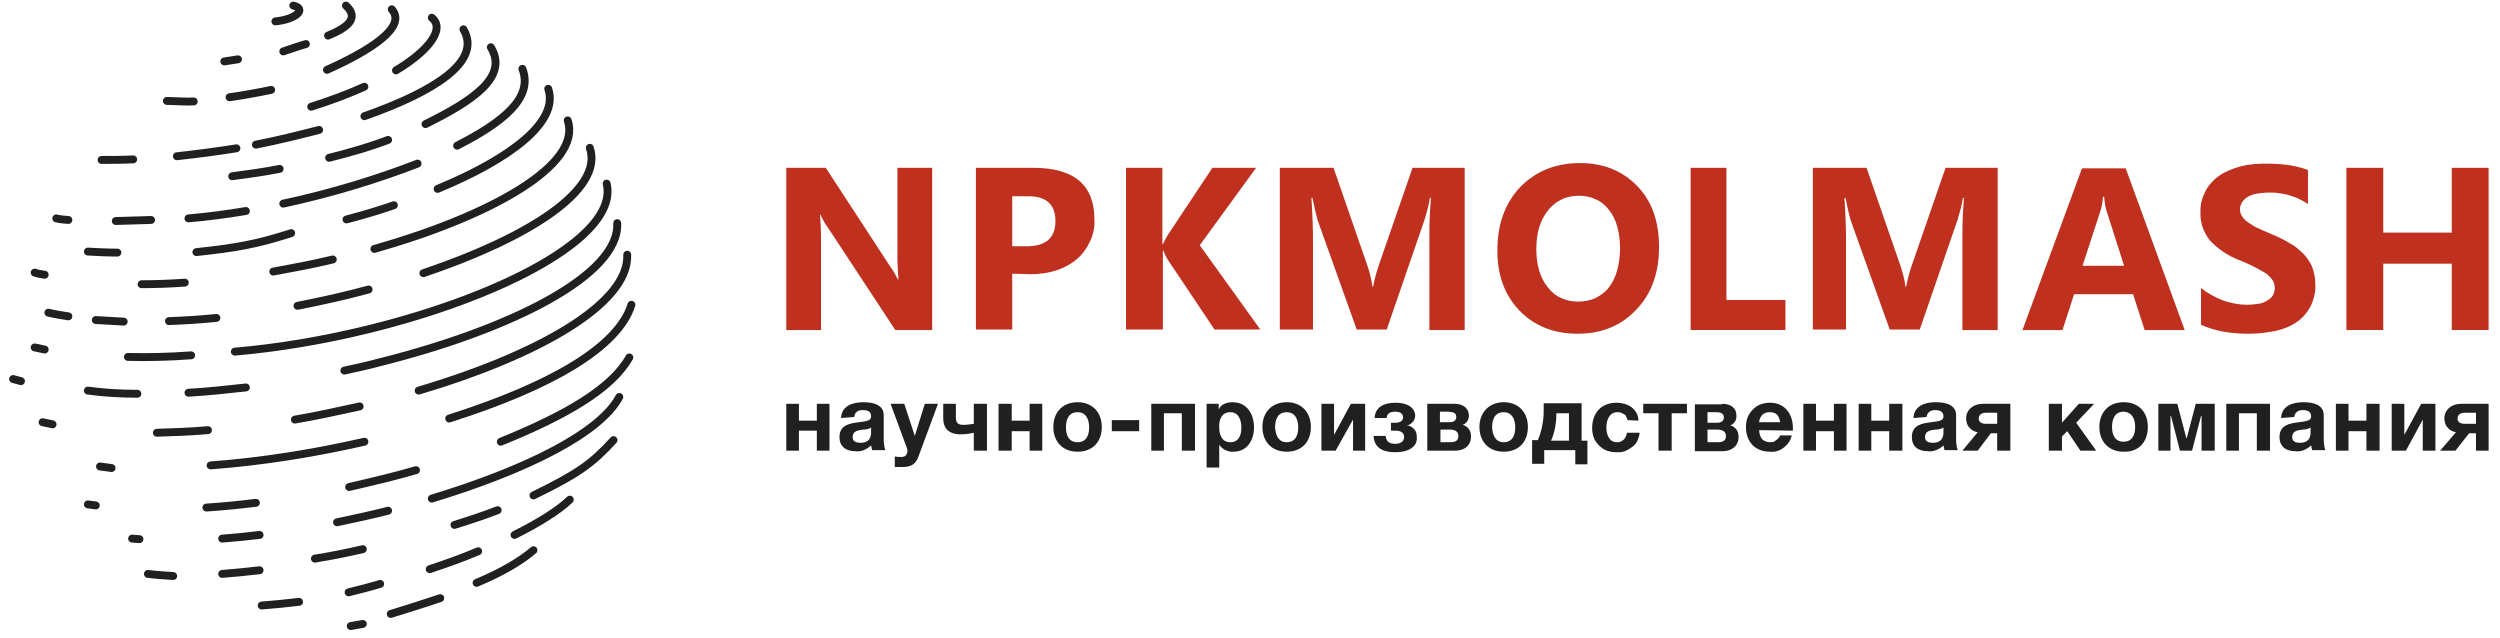 <svg width="196" height="50" viewBox="0 0 196 50" fill="none" xmlns="http://www.w3.org/2000/svg">
<path fill-rule="evenodd" clip-rule="evenodd" d="M73.083 25.875H70.192L64.948 17.905C64.7 17.575 64.494 17.204 64.329 16.832H64.287C64.329 17.286 64.37 17.947 64.37 18.897V25.875H61.645V13.157H64.742L69.779 20.879C70.027 21.209 70.234 21.581 70.399 21.911H70.44C70.399 21.333 70.358 20.755 70.358 20.177V13.157H73.083V25.875Z" fill="#BF301F"/>
<path fill-rule="evenodd" clip-rule="evenodd" d="M79.36 21.457V25.834H76.511V13.157H81.012C84.233 13.157 85.802 14.519 85.802 17.204C85.843 17.782 85.719 18.36 85.472 18.897C85.224 19.433 84.893 19.929 84.439 20.301C83.531 21.085 82.292 21.498 80.764 21.498L79.36 21.457ZM79.36 15.345V19.309H80.475C82.003 19.309 82.746 18.649 82.746 17.327C82.746 16.006 82.003 15.345 80.475 15.387H79.36V15.345Z" fill="#BF301F"/>
<path fill-rule="evenodd" clip-rule="evenodd" d="M98.809 25.834H95.217L91.541 20.342C91.418 20.135 91.294 19.888 91.211 19.64H91.17V25.834H88.279V13.157H91.129V19.144H91.17C91.252 18.979 91.376 18.731 91.541 18.442L95.052 13.157H98.479L94.061 19.227L98.809 25.834Z" fill="#BF301F"/>
<path fill-rule="evenodd" clip-rule="evenodd" d="M114.914 25.875H112.064V18.236C112.064 17.41 112.106 16.502 112.188 15.511H112.106C112.023 16.089 111.858 16.625 111.693 17.204L108.72 25.834H106.366L103.31 17.286C103.145 16.708 103.021 16.13 102.897 15.511H102.815C102.897 16.749 102.938 17.864 102.938 18.814V25.834H100.337V13.157H104.549L107.15 20.672C107.357 21.25 107.522 21.87 107.605 22.489H107.646C107.77 21.87 107.935 21.25 108.141 20.672L110.743 13.157H114.831V25.875H114.914Z" fill="#BF301F"/>
<path fill-rule="evenodd" clip-rule="evenodd" d="M123.668 26.164C121.81 26.164 120.282 25.545 119.126 24.348C117.97 23.15 117.392 21.581 117.392 19.64C117.392 17.617 117.97 15.965 119.167 14.685C120.365 13.446 121.934 12.785 123.875 12.785C125.733 12.785 127.22 13.405 128.376 14.602C129.532 15.8 130.069 17.41 130.069 19.351C130.069 21.374 129.491 23.026 128.293 24.265C127.096 25.545 125.568 26.164 123.668 26.164ZM123.792 15.345C123.338 15.345 122.842 15.428 122.429 15.634C122.017 15.841 121.645 16.13 121.356 16.502C120.736 17.286 120.447 18.277 120.447 19.516C120.447 20.755 120.736 21.787 121.356 22.53C121.645 22.902 121.975 23.191 122.388 23.356C122.801 23.563 123.255 23.645 123.71 23.645C124.164 23.645 124.618 23.563 125.031 23.398C125.444 23.191 125.816 22.944 126.105 22.572C126.683 21.87 126.972 20.837 127.013 19.557C127.013 18.236 126.724 17.162 126.146 16.46C125.857 16.089 125.527 15.8 125.114 15.634C124.701 15.428 124.246 15.345 123.792 15.345Z" fill="#BF301F"/>
<path fill-rule="evenodd" clip-rule="evenodd" d="M139.979 25.875H132.546V13.157H135.354V23.521H139.979V25.875Z" fill="#BF301F"/>
<path fill-rule="evenodd" clip-rule="evenodd" d="M156.703 25.875H153.853V18.236C153.853 17.41 153.895 16.502 153.977 15.511H153.895C153.812 16.089 153.647 16.625 153.482 17.204L150.509 25.834H148.155L145.099 17.286C144.934 16.708 144.81 16.13 144.686 15.511H144.604C144.686 16.749 144.728 17.864 144.728 18.814V25.834H142.126V13.157H146.338L148.939 20.672C149.146 21.25 149.311 21.87 149.394 22.489H149.435C149.559 21.87 149.724 21.25 149.931 20.672L152.532 13.157H156.62V25.875H156.703Z" fill="#BF301F"/>
<path fill-rule="evenodd" clip-rule="evenodd" d="M171.28 25.875H168.142L167.233 23.067H162.608L161.7 25.875H158.562L163.228 13.198H166.655L171.28 25.875ZM166.531 20.838L165.169 16.584C165.045 16.213 165.003 15.841 164.962 15.428H164.88C164.838 15.8 164.797 16.171 164.673 16.543L163.269 20.838H166.531Z" fill="#BF301F"/>
<path fill-rule="evenodd" clip-rule="evenodd" d="M172.56 25.463V22.572C173.056 22.985 173.675 23.315 174.295 23.563C174.914 23.77 175.533 23.893 176.153 23.893C176.483 23.893 176.814 23.852 177.103 23.811C177.35 23.77 177.598 23.687 177.805 23.522C177.97 23.439 178.135 23.274 178.218 23.109C178.3 22.944 178.341 22.779 178.341 22.572C178.341 22.324 178.259 22.076 178.135 21.911C177.97 21.705 177.763 21.498 177.557 21.375C177.268 21.209 176.979 21.044 176.648 20.879C176.318 20.714 175.946 20.549 175.533 20.384C174.666 20.053 173.882 19.516 173.262 18.856C172.767 18.236 172.478 17.452 172.519 16.667C172.478 16.089 172.643 15.511 172.891 15.015C173.138 14.52 173.551 14.066 174.047 13.735C174.542 13.405 175.121 13.198 175.699 13.033C176.359 12.868 177.02 12.827 177.681 12.827C178.3 12.827 178.878 12.868 179.498 12.95C179.993 13.033 180.489 13.157 180.943 13.322V16.006C180.737 15.841 180.489 15.717 180.241 15.593C179.993 15.47 179.704 15.387 179.456 15.304C179.209 15.222 178.92 15.18 178.631 15.139C178.383 15.098 178.135 15.098 177.846 15.098C177.557 15.098 177.227 15.139 176.937 15.18C176.69 15.222 176.442 15.304 176.235 15.428C176.07 15.511 175.905 15.676 175.781 15.841C175.699 16.006 175.616 16.172 175.616 16.378C175.616 16.584 175.657 16.791 175.781 16.956C175.905 17.163 176.07 17.328 176.277 17.452C176.525 17.617 176.772 17.782 177.061 17.906C177.392 18.071 177.722 18.195 178.094 18.36C178.589 18.567 179.043 18.773 179.498 19.062C179.911 19.268 180.241 19.558 180.571 19.888C180.86 20.177 181.108 20.549 181.273 20.92C181.439 21.375 181.521 21.829 181.521 22.283C181.562 22.902 181.397 23.522 181.108 24.1C180.819 24.596 180.447 25.008 179.993 25.297C179.498 25.628 178.92 25.834 178.341 25.958C177.681 26.082 177.02 26.165 176.359 26.165C175.657 26.165 174.997 26.123 174.295 25.999C173.675 25.876 173.097 25.71 172.56 25.463Z" fill="#BF301F"/>
<path fill-rule="evenodd" clip-rule="evenodd" d="M195.106 25.875H192.216V20.672H186.848V25.875H183.957V13.157H186.848V18.236H192.216V13.157H195.106V25.875Z" fill="#BF301F"/>
<path fill-rule="evenodd" clip-rule="evenodd" d="M95.547 31.657H94.597V36.653H95.588V34.877C95.712 35.043 95.877 35.208 96.084 35.291C96.29 35.373 96.497 35.456 96.703 35.414C97.777 35.414 98.314 34.506 98.314 33.515C98.314 32.483 97.777 31.533 96.621 31.533C96.414 31.533 96.208 31.574 96.001 31.657C95.795 31.739 95.629 31.904 95.547 32.111V31.657ZM96.455 32.317C97.116 32.317 97.323 32.937 97.323 33.515C97.323 34.134 97.116 34.671 96.455 34.671C95.795 34.671 95.588 34.093 95.588 33.515C95.547 32.895 95.795 32.317 96.455 32.317ZM65.939 32.772C65.98 31.822 66.848 31.533 67.674 31.533C68.417 31.533 69.284 31.698 69.284 32.565V34.465C69.284 34.754 69.325 35.043 69.408 35.291H68.376C68.334 35.167 68.334 35.043 68.293 34.919C68.128 35.084 67.921 35.208 67.715 35.291C67.508 35.373 67.26 35.414 67.054 35.373C66.352 35.373 65.815 35.043 65.815 34.258C65.815 33.308 66.641 33.184 67.343 33.102C67.963 33.019 68.293 32.978 68.293 32.648C68.293 32.235 68.004 32.152 67.632 32.152C67.26 32.152 67.013 32.317 66.972 32.689L65.939 32.772ZM68.293 33.515C68.128 33.639 67.88 33.68 67.674 33.68C67.26 33.721 66.848 33.804 66.848 34.258C66.848 34.63 67.137 34.712 67.467 34.712C67.591 34.712 67.674 34.712 67.797 34.671C67.921 34.63 68.004 34.589 68.086 34.506C68.169 34.423 68.21 34.341 68.252 34.217C68.293 34.093 68.293 34.01 68.293 33.886V33.515ZM64.04 35.332V33.763H62.636V35.332H61.645V31.657H62.636V32.978H64.04V31.657H65.031V35.332H64.04ZM70.77 36.612C71.472 36.612 71.803 36.364 72.009 35.786L73.537 31.657H72.505L71.72 34.175L70.894 31.657H69.821L71.101 35.125C71.142 35.208 71.142 35.291 71.142 35.373C71.142 35.414 71.142 35.497 71.101 35.538C71.101 35.58 71.06 35.662 71.018 35.703C70.977 35.745 70.936 35.786 70.853 35.786C70.812 35.827 70.729 35.827 70.688 35.827C70.523 35.827 70.316 35.827 70.151 35.786V36.612C70.358 36.612 70.564 36.612 70.77 36.612ZM76.345 31.657H77.378V35.332H76.345V33.928C76.015 34.01 75.643 34.052 75.313 34.052C74.363 34.052 73.95 33.556 73.95 32.813V31.657H74.941V32.73C74.941 33.143 75.106 33.308 75.519 33.308C75.808 33.308 76.097 33.267 76.345 33.226V31.657ZM80.722 33.804V35.332H81.713V31.657H80.722V32.978H79.318V31.657H78.286V35.332H79.318V33.804H80.722ZM84.48 31.533C85.636 31.533 86.38 32.317 86.38 33.474C86.38 34.671 85.636 35.414 84.48 35.414C83.324 35.414 82.581 34.63 82.581 33.474C82.581 32.317 83.324 31.533 84.48 31.533ZM84.48 34.671C85.182 34.671 85.389 34.093 85.389 33.515C85.389 32.937 85.182 32.317 84.48 32.317C83.778 32.317 83.572 32.895 83.572 33.515C83.572 34.093 83.778 34.671 84.48 34.671ZM89.311 32.937H87.164V33.804H89.311V32.937ZM92.656 35.332V32.4H91.252V35.332H90.261V31.657H93.689V35.332H92.656ZM100.874 31.533C102.03 31.533 102.773 32.317 102.773 33.474C102.773 34.671 102.03 35.414 100.874 35.414C99.718 35.414 98.974 34.63 98.974 33.474C98.974 32.317 99.718 31.533 100.874 31.533ZM100.874 34.671C101.576 34.671 101.782 34.093 101.782 33.515C101.782 32.937 101.576 32.317 100.874 32.317C100.172 32.317 99.965 32.895 99.965 33.515C100.007 34.093 100.213 34.671 100.874 34.671ZM106.077 32.895V35.332H107.027V31.657H105.912L104.59 34.093V31.657H103.599V35.332H104.714L106.077 32.895ZM109.38 35.456C108.389 35.456 107.729 35.084 107.687 34.175H108.637C108.678 34.589 108.885 34.795 109.38 34.795C109.835 34.795 110.082 34.589 110.082 34.258C110.082 33.969 109.876 33.763 109.422 33.763H109.05V33.143H109.38C109.793 33.143 110 32.978 110 32.73C110 32.441 109.793 32.276 109.38 32.276C108.967 32.276 108.72 32.441 108.72 32.772H107.77C107.811 31.904 108.513 31.574 109.422 31.574C110.371 31.574 110.95 31.987 110.95 32.606C110.95 32.772 110.867 32.978 110.743 33.102C110.619 33.226 110.454 33.35 110.289 33.35C110.495 33.35 110.702 33.474 110.867 33.639C111.032 33.804 111.073 34.01 111.073 34.258C111.156 35.001 110.454 35.456 109.38 35.456ZM115.162 32.606C115.162 32.028 114.749 31.657 114.005 31.657H111.899V35.332H114.088C114.79 35.332 115.327 34.96 115.327 34.217C115.327 34.01 115.285 33.804 115.162 33.639C115.038 33.474 114.873 33.35 114.666 33.308C114.831 33.267 114.955 33.143 115.038 33.019C115.12 32.895 115.162 32.73 115.162 32.606ZM114.171 32.689C114.171 32.978 113.964 33.102 113.634 33.102H112.89V32.276H113.592C114.005 32.317 114.171 32.4 114.171 32.689ZM114.336 34.175C114.336 34.506 114.171 34.671 113.675 34.671H112.932V33.68H113.675C114.088 33.68 114.336 33.845 114.336 34.175ZM117.887 31.533C119.043 31.533 119.786 32.317 119.786 33.474C119.786 34.671 119.043 35.414 117.887 35.414C116.731 35.414 115.987 34.63 115.987 33.474C115.987 32.317 116.772 31.533 117.887 31.533ZM117.887 34.671C118.589 34.671 118.795 34.093 118.795 33.515C118.795 32.937 118.589 32.317 117.887 32.317C117.185 32.317 116.979 32.895 116.979 33.515C117.02 34.093 117.226 34.671 117.887 34.671ZM123.503 35.332V36.405H124.453V34.547H123.998V31.615H121.025V32.235C121.025 33.019 120.86 33.804 120.571 34.506H120.117V36.364H121.067V35.291H123.503V35.332ZM122.016 32.4H123.007V34.547H121.603C121.892 33.886 122.016 33.184 122.016 32.483V32.4ZM127.591 32.937C127.591 32.854 127.55 32.772 127.508 32.689C127.467 32.606 127.426 32.524 127.343 32.483C127.261 32.441 127.178 32.4 127.096 32.359C127.013 32.317 126.93 32.317 126.806 32.317C126.146 32.317 125.939 32.978 125.939 33.515C125.939 34.052 126.146 34.671 126.765 34.671C126.848 34.671 126.972 34.671 127.054 34.63C127.137 34.589 127.219 34.547 127.302 34.465C127.385 34.382 127.426 34.299 127.467 34.217C127.508 34.134 127.55 34.01 127.55 33.928H128.541C128.541 34.134 128.458 34.341 128.376 34.547C128.293 34.754 128.128 34.919 127.963 35.043C127.798 35.167 127.591 35.291 127.385 35.373C127.178 35.456 126.972 35.456 126.724 35.456C126.476 35.456 126.228 35.414 125.981 35.332C125.733 35.249 125.526 35.084 125.361 34.919C125.196 34.754 125.031 34.547 124.948 34.299C124.866 34.052 124.824 33.804 124.824 33.556C124.824 32.4 125.526 31.574 126.724 31.574C127.591 31.574 128.417 32.028 128.458 32.978L127.591 32.937ZM131.06 35.332V32.4H132.257V31.657H128.83V32.4H130.027V35.332H131.06ZM134.983 31.657C135.726 31.657 136.139 31.987 136.139 32.606C136.139 32.772 136.098 32.937 136.015 33.061C135.932 33.184 135.809 33.308 135.643 33.35C135.85 33.391 136.015 33.515 136.139 33.68C136.263 33.845 136.304 34.052 136.304 34.258C136.304 34.96 135.767 35.373 135.065 35.373H132.877V31.698H134.983V31.657ZM134.611 33.143C134.941 33.143 135.148 33.019 135.148 32.73C135.148 32.441 134.941 32.317 134.57 32.317H133.868V33.143H134.611ZM134.652 34.671C135.148 34.671 135.313 34.506 135.313 34.175C135.313 33.845 135.065 33.68 134.611 33.68H133.868V34.671H134.652ZM138.823 34.671C138.245 34.671 137.956 34.382 137.915 33.721L140.557 33.763C140.64 32.606 140.021 31.574 138.782 31.574C138.534 31.574 138.286 31.615 138.038 31.698C137.791 31.78 137.584 31.946 137.419 32.111C137.254 32.276 137.089 32.524 137.006 32.73C136.924 32.978 136.882 33.226 136.882 33.474C136.882 34.63 137.584 35.414 138.782 35.414C139.153 35.456 139.566 35.332 139.855 35.084C140.186 34.836 140.392 34.506 140.475 34.134H139.566C139.484 34.299 139.401 34.423 139.236 34.506C139.153 34.63 138.988 34.671 138.823 34.671ZM138.782 32.317C139.277 32.317 139.484 32.606 139.566 33.102H137.915C137.915 32.978 137.956 32.895 137.997 32.772C138.038 32.689 138.121 32.565 138.162 32.524C138.245 32.441 138.328 32.4 138.451 32.359C138.534 32.317 138.658 32.317 138.782 32.317ZM143.778 35.332V33.804H142.374V35.332H141.383V31.657H142.374V32.978H143.778V31.657H144.769V35.332H143.778ZM148.114 33.804V35.332H149.147V31.657H148.114V32.978H146.71V31.657H145.719V35.332H146.71V33.804H148.114ZM150.014 32.772C150.055 31.822 150.922 31.533 151.748 31.533C152.491 31.533 153.359 31.698 153.359 32.565V34.465C153.359 34.754 153.4 35.043 153.482 35.291H152.45C152.409 35.167 152.409 35.043 152.367 34.919C152.202 35.084 151.996 35.208 151.789 35.291C151.583 35.373 151.335 35.414 151.129 35.373C150.427 35.373 149.89 35.043 149.89 34.258C149.89 33.308 150.716 33.184 151.418 33.102C152.037 33.019 152.367 32.978 152.367 32.648C152.367 32.235 152.037 32.152 151.707 32.152C151.376 32.152 151.087 32.317 151.046 32.689L150.014 32.772ZM152.367 33.515C152.161 33.639 151.955 33.68 151.748 33.68C151.335 33.721 150.922 33.804 150.922 34.258C150.922 34.63 151.211 34.712 151.542 34.712C151.665 34.712 151.748 34.712 151.872 34.671C151.996 34.63 152.078 34.589 152.161 34.506C152.244 34.423 152.285 34.341 152.326 34.217C152.367 34.093 152.367 34.01 152.367 33.886V33.515ZM156.579 33.969V35.332H157.612V31.657H155.465C154.721 31.657 154.143 32.111 154.143 32.813C154.143 33.061 154.226 33.35 154.391 33.515C154.556 33.721 154.804 33.845 155.052 33.886L153.854 35.332H155.052L156.084 33.969H156.579ZM155.712 32.359H156.579V33.226H155.712C155.299 33.226 155.134 33.061 155.134 32.813C155.134 32.565 155.299 32.359 155.712 32.359ZM160.626 31.657H161.659V33.143L162.98 31.657H164.178L162.774 33.143L164.343 35.332H163.104L162.072 33.804L161.659 34.217V35.332H160.626V31.657ZM168.39 33.474C168.39 32.276 167.646 31.533 166.49 31.533C165.334 31.533 164.59 32.317 164.59 33.474C164.59 34.63 165.334 35.414 166.49 35.414C167.646 35.456 168.39 34.671 168.39 33.474ZM167.398 33.474C167.398 34.052 167.192 34.63 166.49 34.63C165.788 34.63 165.582 34.052 165.582 33.474C165.582 32.895 165.788 32.276 166.49 32.276C167.192 32.317 167.398 32.895 167.398 33.474ZM172.602 35.332V32.606H172.56L171.858 35.332H170.908L170.206 32.606H170.165V35.332H169.215V31.657H170.702L171.404 34.341H171.445L172.147 31.657H173.634V35.332H172.602ZM176.937 32.4V35.332H177.97V31.657H174.542V35.332H175.533V32.4H176.937ZM178.837 32.772C178.878 31.822 179.745 31.533 180.571 31.533C181.315 31.533 182.182 31.698 182.182 32.565V34.465C182.182 34.754 182.223 35.043 182.306 35.291H181.273C181.232 35.167 181.232 35.043 181.191 34.919C181.026 35.084 180.819 35.208 180.613 35.291C180.406 35.373 180.158 35.414 179.952 35.373C179.25 35.373 178.713 35.043 178.713 34.258C178.713 33.308 179.539 33.184 180.241 33.102C180.86 33.019 181.191 32.978 181.191 32.648C181.191 32.235 180.86 32.152 180.53 32.152C180.2 32.152 179.911 32.317 179.869 32.689L178.837 32.772ZM181.149 33.515C180.984 33.639 180.736 33.68 180.53 33.68C180.117 33.721 179.704 33.804 179.704 34.258C179.704 34.63 179.993 34.712 180.324 34.712C180.447 34.712 180.53 34.712 180.654 34.671C180.778 34.63 180.86 34.589 180.943 34.506C181.026 34.423 181.067 34.341 181.108 34.217C181.149 34.093 181.149 34.01 181.149 33.886V33.515ZM185.527 33.804V35.332H186.559V31.657H185.527V32.978H184.123V31.657H183.132V35.332H184.123V33.804H185.527ZM189.945 35.332V32.895L188.624 35.332H187.509V31.657H188.5V34.093L189.821 31.657H190.936V35.332H189.945ZM194.116 33.969V35.332H195.107V31.657H192.959C192.216 31.657 191.638 32.111 191.638 32.813C191.638 33.061 191.721 33.35 191.886 33.515C192.051 33.721 192.299 33.845 192.547 33.886L191.308 35.332H192.505L193.579 33.969H194.116ZM193.249 32.359H194.116V33.226H193.249C192.836 33.226 192.67 33.061 192.67 32.813C192.67 32.565 192.836 32.359 193.249 32.359Z" fill="#202020"/>
<path d="M2.719 21.374C3.297 21.54 2.843 21.416 3.503 21.54M44.508 9.44C45.664 12.909 38.521 16.915 29.353 19.516M14.488 22.159C13.331 22.242 12.175 22.283 11.101 22.283M26.091 20.342C24.563 20.714 22.994 21.003 21.425 21.292" stroke="#202020" stroke-width="0.619" stroke-miterlimit="22.926" stroke-linecap="round"/>
<path d="M42.981 6.963C43.848 9.523 40.09 12.414 34.309 14.809M30.881 16.089C29.684 16.502 28.445 16.873 27.165 17.204M9.202 19.805C8.418 19.805 7.633 19.764 6.89 19.723M22.829 18.277C20.145 19.145 18.493 19.434 15.396 19.764" stroke="#202020" stroke-width="0.619" stroke-miterlimit="22.926" stroke-linecap="round"/>
<path d="M40.956 5.394C41.824 7.665 39.47 9.564 35.836 11.422M32.739 12.826C29.642 14.024 26.049 15.139 22.209 15.965M14.776 17.121C16.262 16.997 17.79 16.791 19.277 16.543M5.361 17.245C4.659 17.204 4.411 17.121 4.411 17.121M11.844 17.245L9.077 17.328" stroke="#202020" stroke-width="0.619" stroke-miterlimit="22.926" stroke-linecap="round"/>
<path d="M38.48 3.701C39.883 6.013 37.117 7.871 33.359 9.73M30.427 10.968C29.023 11.505 27.454 11.96 25.802 12.372M21.921 13.24C20.682 13.487 19.443 13.652 18.204 13.818" stroke="#202020" stroke-width="0.619" stroke-miterlimit="22.926" stroke-linecap="round"/>
<path d="M36.332 2.297C37.819 4.816 34.061 7.17 28.569 9.11M25.017 10.184C23.407 10.597 21.755 11.01 20.062 11.34M13.868 12.249C15.396 12.084 16.965 11.877 18.534 11.629M10.441 12.496C9.573 12.538 8.747 12.538 7.963 12.538" stroke="#202020" stroke-width="0.619" stroke-miterlimit="22.926" stroke-linecap="round"/>
<path d="M30.715 0.728C31.954 2.132 28.94 3.99 25.636 5.476M17.997 7.624C18.905 7.5 20.309 7.252 21.259 7.046M15.189 7.954C14.652 7.995 13.537 7.913 13.083 7.913" stroke="#202020" stroke-width="0.619" stroke-miterlimit="22.926" stroke-linecap="round"/>
<path d="M27.123 0.438C28.155 1.388 27.329 2.132 25.719 2.792M22.209 4.031C22.828 3.825 23.406 3.618 23.985 3.453M18.658 4.65L17.584 4.816" stroke="#202020" stroke-width="0.619" stroke-miterlimit="22.926" stroke-linecap="round"/>
<path d="M22.994 0.438C24.067 0.686 23.242 1.512 21.59 1.677" stroke="#202020" stroke-width="0.619" stroke-miterlimit="22.926" stroke-linecap="round"/>
<path d="M33.854 1.388C34.969 2.297 33.482 4.072 31.046 5.518M24.398 8.367C25.843 7.913 27.288 7.376 28.568 6.798" stroke="#202020" stroke-width="0.619" stroke-miterlimit="22.926" stroke-linecap="round"/>
<path d="M46.242 11.588C47.357 14.891 41.411 18.649 33.193 21.416M28.899 22.696C27.082 23.192 25.224 23.604 23.324 23.976M16.965 24.926C15.726 25.05 14.446 25.132 13.248 25.174M9.697 25.215C8.954 25.174 8.252 25.132 7.508 25.091M5.361 24.802C4.824 24.719 4.288 24.637 3.792 24.513" stroke="#202020" stroke-width="0.619" stroke-miterlimit="22.926" stroke-linecap="round"/>
<path d="M2.719 27.238C3.503 27.404 2.719 27.238 3.503 27.404M47.564 14.396C48.844 19.847 32.409 26.371 18.41 27.569M14.983 27.858C13.29 27.982 11.638 28.023 10.028 27.982" stroke="#202020" stroke-width="0.619" stroke-miterlimit="22.926" stroke-linecap="round"/>
<path d="M1.025 29.716L1.645 29.881M48.39 17.493C48.596 21.581 40.007 25.834 29.807 28.394C28.899 28.642 27.949 28.849 26.999 29.055M19.277 30.376C17.75 30.542 16.263 30.707 14.776 30.789M10.771 30.872C9.408 30.872 8.128 30.789 6.889 30.624" stroke="#202020" stroke-width="0.619" stroke-miterlimit="22.926" stroke-linecap="round"/>
<path d="M49.174 19.971C49.339 23.852 42.03 27.899 32.822 30.625M28.197 31.863C26.504 32.235 24.811 32.607 23.118 32.896M16.304 33.722C14.941 33.846 13.579 33.887 12.299 33.928M4.122 33.267C3.338 33.102 4.122 33.267 3.338 33.102" stroke="#202020" stroke-width="0.619" stroke-miterlimit="22.926" stroke-linecap="round"/>
<path d="M49.505 23.894C48.472 27.197 43.269 30.253 35.217 32.813M28.569 34.63C24.604 35.538 20.433 36.199 16.511 36.488M8.747 36.695C7.839 36.571 8.747 36.695 7.839 36.571" stroke="#202020" stroke-width="0.619" stroke-miterlimit="22.926" stroke-linecap="round"/>
<path d="M49.34 28.023C47.936 30.501 44.343 32.565 39.264 34.63M32.616 36.86C30.923 37.355 29.147 37.768 27.372 38.181M20.062 39.42C18.741 39.585 17.461 39.709 16.181 39.792M7.509 39.627C7.509 39.627 7.55 39.627 6.89 39.544" stroke="#202020" stroke-width="0.619" stroke-miterlimit="22.926" stroke-linecap="round"/>
<path d="M48.554 31.12C47.068 33.928 41.328 36.819 33.854 39.09M17.419 42.228C18.41 42.146 19.36 42.063 20.351 41.939M10.935 42.27C10.357 42.228 10.935 42.27 10.357 42.228M26.421 40.948C27.784 40.659 29.146 40.37 30.426 40.04" stroke="#202020" stroke-width="0.619" stroke-miterlimit="22.926" stroke-linecap="round"/>
<path d="M44.674 39.172C43.765 40.039 42.237 40.989 40.338 41.939M27.33 46.44C28.156 46.234 28.982 46.027 29.808 45.779M33.689 44.623C35.052 44.169 36.332 43.715 37.488 43.219M20.517 47.472C21.508 47.39 22.457 47.307 23.448 47.183" stroke="#202020" stroke-width="0.619" stroke-miterlimit="22.926" stroke-linecap="round"/>
<path d="M41.824 43.136C40.874 43.962 39.346 44.871 37.364 45.697M30.634 48.133C31.996 47.72 33.276 47.307 34.515 46.894M27.495 49.083L28.445 48.917" stroke="#202020" stroke-width="0.619" stroke-miterlimit="22.926" stroke-linecap="round"/>
<path d="M48.101 34.506C46.407 36.364 45.293 37.149 41.824 38.842M39.016 39.998C37.942 40.411 36.827 40.783 35.63 41.154M28.445 43.054C27.206 43.343 25.967 43.59 24.687 43.797M17.419 44.995C18.41 44.912 19.36 44.829 20.351 44.706M11.597 44.995C12.257 45.077 12.918 45.118 13.579 45.16" stroke="#202020" stroke-width="0.619" stroke-miterlimit="22.926" stroke-linecap="round"/>
</svg>
